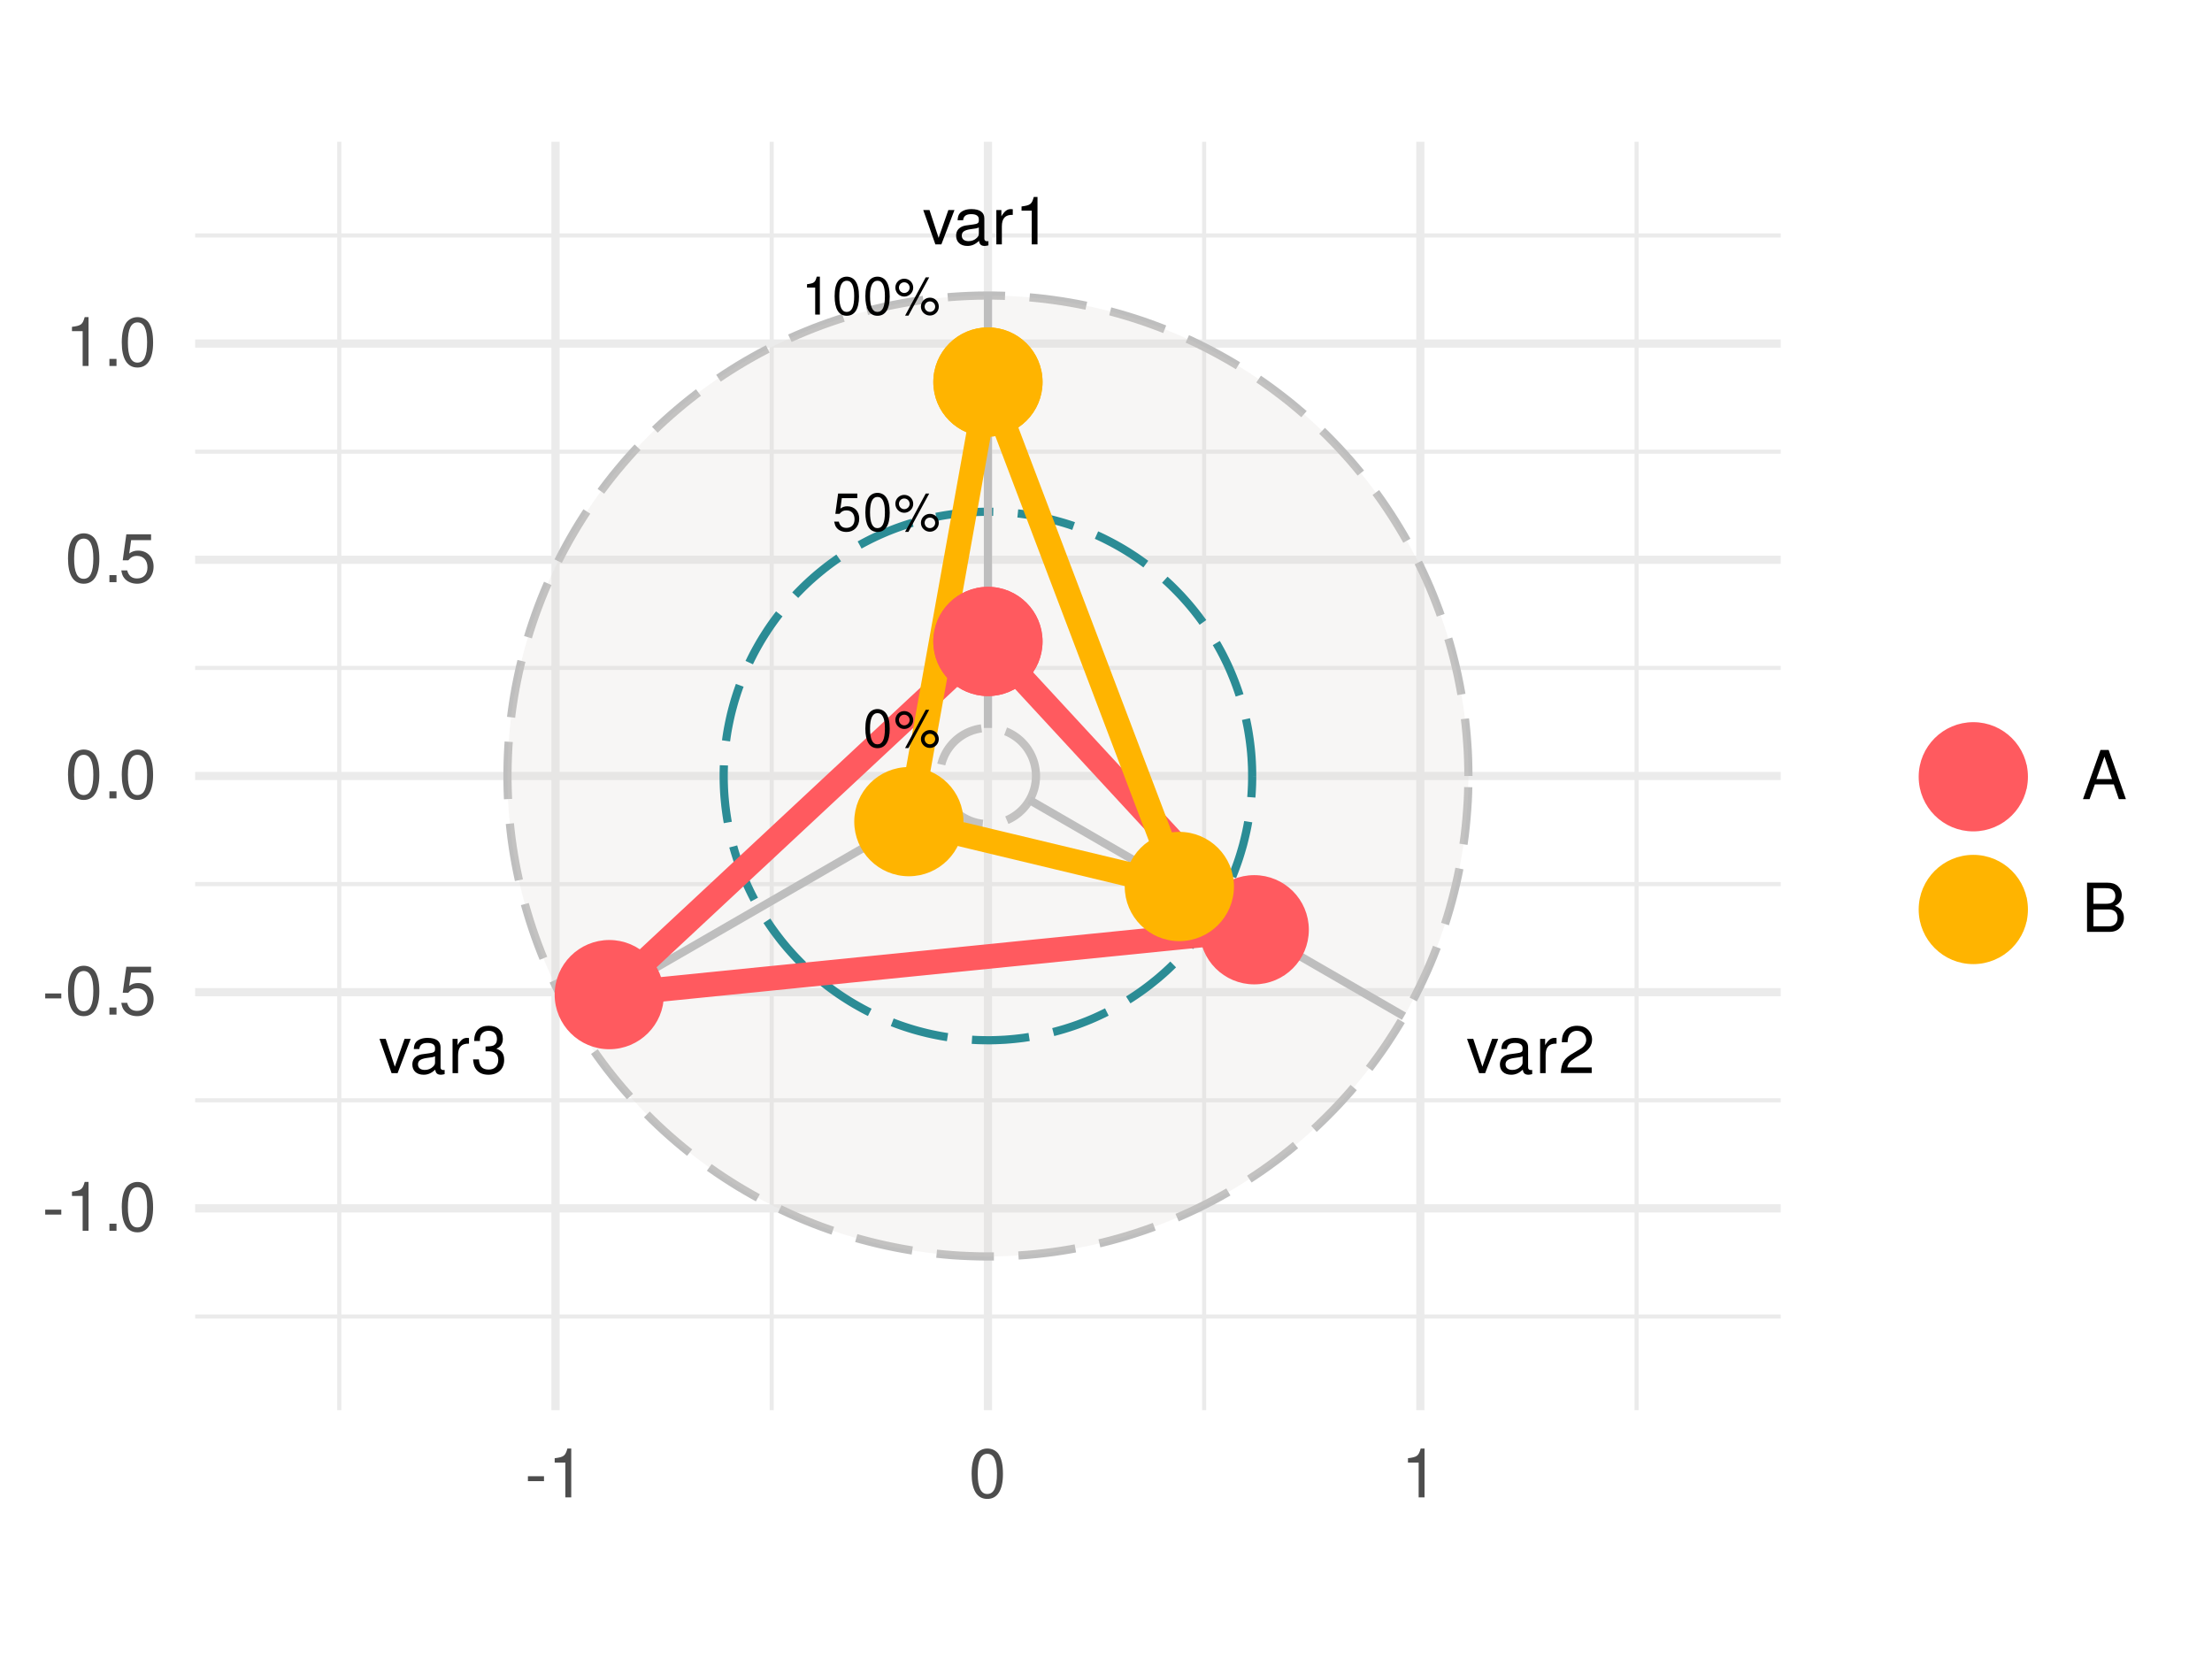 <?xml version="1.0" encoding="UTF-8"?>
<svg xmlns="http://www.w3.org/2000/svg" xmlns:xlink="http://www.w3.org/1999/xlink" width="288pt" height="216pt" viewBox="0 0 288 216" version="1.1">
<defs>
<g>
<symbol overflow="visible" id="glyph0-0">
<path style="stroke:none;" d=""/>
</symbol>
<symbol overflow="visible" id="glyph0-1">
<path style="stroke:none;" d="M 2.438 0 L 4.141 -4.469 L 3.344 -4.469 L 2.078 -0.844 L 0.891 -4.469 L 0.078 -4.469 L 1.656 0 Z M 2.438 0 "/>
</symbol>
<symbol overflow="visible" id="glyph0-2">
<path style="stroke:none;" d="M 4.562 -0.422 C 4.484 -0.406 4.453 -0.406 4.406 -0.406 C 4.156 -0.406 4.031 -0.531 4.031 -0.75 L 4.031 -3.375 C 4.031 -4.172 3.453 -4.594 2.344 -4.594 C 1.688 -4.594 1.172 -4.406 0.859 -4.078 C 0.656 -3.844 0.578 -3.594 0.547 -3.141 L 1.266 -3.141 C 1.328 -3.688 1.656 -3.938 2.328 -3.938 C 2.969 -3.938 3.312 -3.703 3.312 -3.281 L 3.312 -3.094 C 3.312 -2.781 3.156 -2.672 2.578 -2.594 C 1.562 -2.469 1.422 -2.438 1.141 -2.328 C 0.625 -2.094 0.359 -1.703 0.359 -1.125 C 0.359 -0.312 0.922 0.203 1.828 0.203 C 2.391 0.203 2.844 0 3.344 -0.453 C 3.391 0 3.625 0.203 4.078 0.203 C 4.234 0.203 4.328 0.172 4.562 0.125 Z M 3.312 -1.406 C 3.312 -1.172 3.25 -1.031 3.031 -0.828 C 2.75 -0.562 2.391 -0.422 1.984 -0.422 C 1.422 -0.422 1.094 -0.688 1.094 -1.141 C 1.094 -1.609 1.406 -1.844 2.172 -1.969 C 2.938 -2.062 3.078 -2.094 3.312 -2.203 Z M 3.312 -1.406 "/>
</symbol>
<symbol overflow="visible" id="glyph0-3">
<path style="stroke:none;" d="M 0.594 -4.469 L 0.594 0 L 1.312 0 L 1.312 -2.328 C 1.312 -3.391 1.75 -3.875 2.734 -3.844 L 2.734 -4.578 C 2.625 -4.594 2.547 -4.594 2.469 -4.594 C 2 -4.594 1.656 -4.328 1.25 -3.656 L 1.25 -4.469 Z M 0.594 -4.469 "/>
</symbol>
<symbol overflow="visible" id="glyph0-4">
<path style="stroke:none;" d="M 1.891 -2.844 L 2.297 -2.844 C 3.109 -2.844 3.547 -2.453 3.547 -1.719 C 3.547 -0.938 3.078 -0.469 2.297 -0.469 C 1.469 -0.469 1.078 -0.891 1.031 -1.797 L 0.266 -1.797 C 0.312 -1.297 0.391 -0.969 0.531 -0.703 C 0.859 -0.109 1.438 0.203 2.266 0.203 C 3.516 0.203 4.312 -0.547 4.312 -1.719 C 4.312 -2.516 4.016 -2.938 3.297 -3.188 C 3.859 -3.422 4.141 -3.844 4.141 -4.469 C 4.141 -5.531 3.453 -6.172 2.297 -6.172 C 1.078 -6.172 0.422 -5.484 0.406 -4.188 L 1.156 -4.188 C 1.156 -4.562 1.188 -4.766 1.281 -4.953 C 1.453 -5.312 1.828 -5.516 2.297 -5.516 C 2.969 -5.516 3.375 -5.109 3.375 -4.438 C 3.375 -4.016 3.219 -3.75 2.891 -3.594 C 2.672 -3.516 2.406 -3.484 1.891 -3.469 Z M 1.891 -2.844 "/>
</symbol>
<symbol overflow="visible" id="glyph0-5">
<path style="stroke:none;" d="M 2.203 -4.391 L 2.203 0 L 2.953 0 L 2.953 -6.172 L 2.469 -6.172 C 2.203 -5.219 2.031 -5.094 0.875 -4.938 L 0.875 -4.391 Z M 2.203 -4.391 "/>
</symbol>
<symbol overflow="visible" id="glyph0-6">
<path style="stroke:none;" d="M 4.312 -0.75 L 1.141 -0.75 C 1.219 -1.25 1.484 -1.578 2.234 -2.031 L 3.078 -2.516 C 3.922 -2.984 4.359 -3.609 4.359 -4.375 C 4.359 -4.875 4.156 -5.359 3.797 -5.688 C 3.438 -6.016 3 -6.172 2.422 -6.172 C 1.656 -6.172 1.078 -5.891 0.75 -5.359 C 0.531 -5.047 0.438 -4.656 0.422 -4.031 L 1.172 -4.031 C 1.203 -4.453 1.25 -4.703 1.359 -4.906 C 1.547 -5.281 1.938 -5.516 2.391 -5.516 C 3.078 -5.516 3.594 -5.016 3.594 -4.344 C 3.594 -3.859 3.312 -3.422 2.766 -3.125 L 1.984 -2.656 C 0.719 -1.938 0.359 -1.359 0.297 -0.016 L 4.312 -0.016 Z M 4.312 -0.75 "/>
</symbol>
<symbol overflow="visible" id="glyph1-0">
<path style="stroke:none;" d=""/>
</symbol>
<symbol overflow="visible" id="glyph1-1">
<path style="stroke:none;" d="M 1.875 -4.938 C 1.422 -4.938 1.016 -4.734 0.766 -4.391 C 0.453 -3.953 0.297 -3.312 0.297 -2.391 C 0.297 -0.719 0.844 0.156 1.875 0.156 C 2.906 0.156 3.469 -0.719 3.469 -2.344 C 3.469 -3.312 3.312 -3.953 2.984 -4.391 C 2.734 -4.734 2.328 -4.938 1.875 -4.938 Z M 1.875 -4.406 C 2.531 -4.406 2.844 -3.734 2.844 -2.406 C 2.844 -1 2.531 -0.344 1.859 -0.344 C 1.234 -0.344 0.906 -1.031 0.906 -2.391 C 0.906 -3.734 1.234 -4.406 1.875 -4.406 Z M 1.875 -4.406 "/>
</symbol>
<symbol overflow="visible" id="glyph1-2">
<path style="stroke:none;" d="M 1.359 -4.672 C 0.719 -4.672 0.203 -4.156 0.203 -3.516 C 0.203 -2.875 0.719 -2.344 1.359 -2.344 C 2 -2.344 2.531 -2.875 2.531 -3.5 C 2.531 -4.156 2.016 -4.672 1.359 -4.672 Z M 1.359 -4.203 C 1.75 -4.203 2.062 -3.891 2.062 -3.5 C 2.062 -3.125 1.734 -2.812 1.359 -2.812 C 0.984 -2.812 0.672 -3.125 0.672 -3.516 C 0.672 -3.891 0.969 -4.203 1.359 -4.203 Z M 4.156 -4.844 L 1.469 0.141 L 1.906 0.141 L 4.609 -4.844 Z M 4.703 -2.203 C 4.062 -2.203 3.531 -1.688 3.531 -1.031 C 3.531 -0.391 4.062 0.125 4.703 0.125 C 5.344 0.125 5.859 -0.391 5.859 -1.031 C 5.859 -1.688 5.359 -2.203 4.703 -2.203 Z M 4.703 -1.719 C 5.094 -1.719 5.391 -1.406 5.391 -1.031 C 5.391 -0.656 5.078 -0.344 4.703 -0.344 C 4.312 -0.344 4.016 -0.656 4.016 -1.031 C 4.016 -1.406 4.312 -1.719 4.703 -1.719 Z M 4.703 -1.719 "/>
</symbol>
<symbol overflow="visible" id="glyph1-3">
<path style="stroke:none;" d="M 3.25 -4.844 L 0.75 -4.844 L 0.391 -2.203 L 0.938 -2.203 C 1.219 -2.547 1.453 -2.656 1.844 -2.656 C 2.484 -2.656 2.891 -2.219 2.891 -1.5 C 2.891 -0.797 2.484 -0.375 1.828 -0.375 C 1.297 -0.375 0.984 -0.641 0.844 -1.188 L 0.234 -1.188 C 0.328 -0.797 0.391 -0.594 0.531 -0.422 C 0.812 -0.047 1.297 0.156 1.844 0.156 C 2.812 0.156 3.5 -0.547 3.5 -1.578 C 3.5 -2.531 2.875 -3.188 1.938 -3.188 C 1.594 -3.188 1.328 -3.094 1.047 -2.891 L 1.234 -4.25 L 3.25 -4.25 Z M 3.25 -4.844 "/>
</symbol>
<symbol overflow="visible" id="glyph1-4">
<path style="stroke:none;" d="M 1.766 -3.516 L 1.766 0 L 2.375 0 L 2.375 -4.938 L 1.969 -4.938 C 1.766 -4.172 1.625 -4.078 0.703 -3.953 L 0.703 -3.516 Z M 1.766 -3.516 "/>
</symbol>
<symbol overflow="visible" id="glyph2-0">
<path style="stroke:none;" d=""/>
</symbol>
<symbol overflow="visible" id="glyph2-1">
<path style="stroke:none;" d="M 2.5 -2.75 L 0.406 -2.75 L 0.406 -2.109 L 2.5 -2.109 Z M 2.5 -2.75 "/>
</symbol>
<symbol overflow="visible" id="glyph2-2">
<path style="stroke:none;" d="M 2.281 -4.531 L 2.281 0 L 3.047 0 L 3.047 -6.359 L 2.547 -6.359 C 2.266 -5.391 2.094 -5.25 0.891 -5.094 L 0.891 -4.531 Z M 2.281 -4.531 "/>
</symbol>
<symbol overflow="visible" id="glyph2-3">
<path style="stroke:none;" d="M 1.688 -0.922 L 0.766 -0.922 L 0.766 0 L 1.688 0 Z M 1.688 -0.922 "/>
</symbol>
<symbol overflow="visible" id="glyph2-4">
<path style="stroke:none;" d="M 2.422 -6.359 C 1.844 -6.359 1.312 -6.094 0.984 -5.672 C 0.578 -5.109 0.375 -4.25 0.375 -3.078 C 0.375 -0.938 1.078 0.203 2.422 0.203 C 3.734 0.203 4.453 -0.938 4.453 -3.031 C 4.453 -4.25 4.266 -5.078 3.859 -5.672 C 3.531 -6.109 3.016 -6.359 2.422 -6.359 Z M 2.422 -5.672 C 3.25 -5.672 3.672 -4.828 3.672 -3.094 C 3.672 -1.281 3.266 -0.438 2.406 -0.438 C 1.578 -0.438 1.172 -1.312 1.172 -3.062 C 1.172 -4.828 1.578 -5.672 2.422 -5.672 Z M 2.422 -5.672 "/>
</symbol>
<symbol overflow="visible" id="glyph2-5">
<path style="stroke:none;" d="M 4.188 -6.234 L 0.969 -6.234 L 0.5 -2.844 L 1.219 -2.844 C 1.578 -3.266 1.875 -3.422 2.359 -3.422 C 3.203 -3.422 3.719 -2.844 3.719 -1.922 C 3.719 -1.031 3.203 -0.484 2.359 -0.484 C 1.688 -0.484 1.266 -0.828 1.078 -1.531 L 0.312 -1.531 C 0.406 -1.016 0.5 -0.781 0.688 -0.547 C 1.031 -0.078 1.672 0.203 2.375 0.203 C 3.641 0.203 4.516 -0.719 4.516 -2.031 C 4.516 -3.266 3.688 -4.109 2.5 -4.109 C 2.062 -4.109 1.703 -4 1.344 -3.734 L 1.594 -5.469 L 4.188 -5.469 Z M 4.188 -6.234 "/>
</symbol>
<symbol overflow="visible" id="glyph2-6">
<path style="stroke:none;" d="M 4.172 -1.922 L 4.828 0 L 5.75 0 L 3.5 -6.406 L 2.438 -6.406 L 0.156 0 L 1.016 0 L 1.703 -1.922 Z M 3.938 -2.609 L 1.906 -2.609 L 2.953 -5.531 Z M 3.938 -2.609 "/>
</symbol>
<symbol overflow="visible" id="glyph2-7">
<path style="stroke:none;" d="M 0.688 0 L 3.594 0 C 4.203 0 4.641 -0.172 4.984 -0.531 C 5.297 -0.875 5.484 -1.328 5.484 -1.828 C 5.484 -2.609 5.125 -3.062 4.312 -3.391 C 4.906 -3.656 5.203 -4.125 5.203 -4.781 C 5.203 -5.266 5.016 -5.672 4.688 -5.969 C 4.344 -6.266 3.922 -6.406 3.297 -6.406 L 0.688 -6.406 Z M 1.516 -3.656 L 1.516 -5.688 L 3.094 -5.688 C 3.547 -5.688 3.812 -5.625 4.031 -5.469 C 4.25 -5.281 4.375 -5.016 4.375 -4.672 C 4.375 -4.312 4.25 -4.062 4.031 -3.875 C 3.812 -3.719 3.547 -3.656 3.094 -3.656 Z M 1.516 -0.719 L 1.516 -2.922 L 3.516 -2.922 C 4.234 -2.922 4.656 -2.516 4.656 -1.828 C 4.656 -1.141 4.234 -0.719 3.516 -0.719 Z M 1.516 -0.719 "/>
</symbol>
</g>
<clipPath id="clip1">
  <path d="M 25.41 171 L 231.844 171 L 231.844 172 L 25.41 172 Z M 25.41 171 "/>
</clipPath>
<clipPath id="clip2">
  <path d="M 25.41 142 L 231.844 142 L 231.844 144 L 25.41 144 Z M 25.41 142 "/>
</clipPath>
<clipPath id="clip3">
  <path d="M 25.41 114 L 231.844 114 L 231.844 116 L 25.41 116 Z M 25.41 114 "/>
</clipPath>
<clipPath id="clip4">
  <path d="M 25.41 86 L 231.844 86 L 231.844 88 L 25.41 88 Z M 25.41 86 "/>
</clipPath>
<clipPath id="clip5">
  <path d="M 25.41 58 L 231.844 58 L 231.844 60 L 25.41 60 Z M 25.41 58 "/>
</clipPath>
<clipPath id="clip6">
  <path d="M 25.41 30 L 231.844 30 L 231.844 31 L 25.41 31 Z M 25.41 30 "/>
</clipPath>
<clipPath id="clip7">
  <path d="M 43 18.461 L 45 18.461 L 45 183.605 L 43 183.605 Z M 43 18.461 "/>
</clipPath>
<clipPath id="clip8">
  <path d="M 100 18.461 L 101 18.461 L 101 183.605 L 100 183.605 Z M 100 18.461 "/>
</clipPath>
<clipPath id="clip9">
  <path d="M 156 18.461 L 158 18.461 L 158 183.605 L 156 183.605 Z M 156 18.461 "/>
</clipPath>
<clipPath id="clip10">
  <path d="M 212 18.461 L 214 18.461 L 214 183.605 L 212 183.605 Z M 212 18.461 "/>
</clipPath>
<clipPath id="clip11">
  <path d="M 25.41 156 L 231.844 156 L 231.844 158 L 25.41 158 Z M 25.41 156 "/>
</clipPath>
<clipPath id="clip12">
  <path d="M 25.41 128 L 231.844 128 L 231.844 130 L 25.41 130 Z M 25.41 128 "/>
</clipPath>
<clipPath id="clip13">
  <path d="M 25.41 100 L 231.844 100 L 231.844 102 L 25.41 102 Z M 25.41 100 "/>
</clipPath>
<clipPath id="clip14">
  <path d="M 25.41 72 L 231.844 72 L 231.844 74 L 25.41 74 Z M 25.41 72 "/>
</clipPath>
<clipPath id="clip15">
  <path d="M 25.41 44 L 231.844 44 L 231.844 46 L 25.41 46 Z M 25.41 44 "/>
</clipPath>
<clipPath id="clip16">
  <path d="M 71 18.461 L 73 18.461 L 73 183.605 L 71 183.605 Z M 71 18.461 "/>
</clipPath>
<clipPath id="clip17">
  <path d="M 128 18.461 L 130 18.461 L 130 183.605 L 128 183.605 Z M 128 18.461 "/>
</clipPath>
<clipPath id="clip18">
  <path d="M 184 18.461 L 186 18.461 L 186 183.605 L 184 183.605 Z M 184 18.461 "/>
</clipPath>
</defs>
<g id="surface1132">
<rect x="0" y="0" width="288" height="216" style="fill:rgb(100%,100%,100%);fill-opacity:1;stroke:none;"/>
<g clip-path="url(#clip1)" clip-rule="nonzero">
<path style="fill:none;stroke-width:0.533;stroke-linecap:butt;stroke-linejoin:round;stroke:rgb(92.157%,92.157%,92.157%);stroke-opacity:1;stroke-miterlimit:10;" d="M 25.41 171.41 L 231.844 171.41 "/>
</g>
<g clip-path="url(#clip2)" clip-rule="nonzero">
<path style="fill:none;stroke-width:0.533;stroke-linecap:butt;stroke-linejoin:round;stroke:rgb(92.157%,92.157%,92.157%);stroke-opacity:1;stroke-miterlimit:10;" d="M 25.41 143.258 L 231.844 143.258 "/>
</g>
<g clip-path="url(#clip3)" clip-rule="nonzero">
<path style="fill:none;stroke-width:0.533;stroke-linecap:butt;stroke-linejoin:round;stroke:rgb(92.157%,92.157%,92.157%);stroke-opacity:1;stroke-miterlimit:10;" d="M 25.41 115.109 L 231.844 115.109 "/>
</g>
<g clip-path="url(#clip4)" clip-rule="nonzero">
<path style="fill:none;stroke-width:0.533;stroke-linecap:butt;stroke-linejoin:round;stroke:rgb(92.157%,92.157%,92.157%);stroke-opacity:1;stroke-miterlimit:10;" d="M 25.41 86.961 L 231.844 86.961 "/>
</g>
<g clip-path="url(#clip5)" clip-rule="nonzero">
<path style="fill:none;stroke-width:0.533;stroke-linecap:butt;stroke-linejoin:round;stroke:rgb(92.157%,92.157%,92.157%);stroke-opacity:1;stroke-miterlimit:10;" d="M 25.41 58.809 L 231.844 58.809 "/>
</g>
<g clip-path="url(#clip6)" clip-rule="nonzero">
<path style="fill:none;stroke-width:0.533;stroke-linecap:butt;stroke-linejoin:round;stroke:rgb(92.157%,92.157%,92.157%);stroke-opacity:1;stroke-miterlimit:10;" d="M 25.41 30.66 L 231.844 30.66 "/>
</g>
<g clip-path="url(#clip7)" clip-rule="nonzero">
<path style="fill:none;stroke-width:0.533;stroke-linecap:butt;stroke-linejoin:round;stroke:rgb(92.157%,92.157%,92.157%);stroke-opacity:1;stroke-miterlimit:10;" d="M 44.176 183.605 L 44.176 18.461 "/>
</g>
<g clip-path="url(#clip8)" clip-rule="nonzero">
<path style="fill:none;stroke-width:0.533;stroke-linecap:butt;stroke-linejoin:round;stroke:rgb(92.157%,92.157%,92.157%);stroke-opacity:1;stroke-miterlimit:10;" d="M 100.477 183.605 L 100.477 18.461 "/>
</g>
<g clip-path="url(#clip9)" clip-rule="nonzero">
<path style="fill:none;stroke-width:0.533;stroke-linecap:butt;stroke-linejoin:round;stroke:rgb(92.157%,92.157%,92.157%);stroke-opacity:1;stroke-miterlimit:10;" d="M 156.777 183.605 L 156.777 18.461 "/>
</g>
<g clip-path="url(#clip10)" clip-rule="nonzero">
<path style="fill:none;stroke-width:0.533;stroke-linecap:butt;stroke-linejoin:round;stroke:rgb(92.157%,92.157%,92.157%);stroke-opacity:1;stroke-miterlimit:10;" d="M 213.078 183.605 L 213.078 18.461 "/>
</g>
<g clip-path="url(#clip11)" clip-rule="nonzero">
<path style="fill:none;stroke-width:1.067;stroke-linecap:butt;stroke-linejoin:round;stroke:rgb(92.157%,92.157%,92.157%);stroke-opacity:1;stroke-miterlimit:10;" d="M 25.41 157.332 L 231.844 157.332 "/>
</g>
<g clip-path="url(#clip12)" clip-rule="nonzero">
<path style="fill:none;stroke-width:1.067;stroke-linecap:butt;stroke-linejoin:round;stroke:rgb(92.157%,92.157%,92.157%);stroke-opacity:1;stroke-miterlimit:10;" d="M 25.41 129.184 L 231.844 129.184 "/>
</g>
<g clip-path="url(#clip13)" clip-rule="nonzero">
<path style="fill:none;stroke-width:1.067;stroke-linecap:butt;stroke-linejoin:round;stroke:rgb(92.157%,92.157%,92.157%);stroke-opacity:1;stroke-miterlimit:10;" d="M 25.41 101.035 L 231.844 101.035 "/>
</g>
<g clip-path="url(#clip14)" clip-rule="nonzero">
<path style="fill:none;stroke-width:1.067;stroke-linecap:butt;stroke-linejoin:round;stroke:rgb(92.157%,92.157%,92.157%);stroke-opacity:1;stroke-miterlimit:10;" d="M 25.41 72.883 L 231.844 72.883 "/>
</g>
<g clip-path="url(#clip15)" clip-rule="nonzero">
<path style="fill:none;stroke-width:1.067;stroke-linecap:butt;stroke-linejoin:round;stroke:rgb(92.157%,92.157%,92.157%);stroke-opacity:1;stroke-miterlimit:10;" d="M 25.41 44.734 L 231.844 44.734 "/>
</g>
<g clip-path="url(#clip16)" clip-rule="nonzero">
<path style="fill:none;stroke-width:1.067;stroke-linecap:butt;stroke-linejoin:round;stroke:rgb(92.157%,92.157%,92.157%);stroke-opacity:1;stroke-miterlimit:10;" d="M 72.328 183.605 L 72.328 18.461 "/>
</g>
<g clip-path="url(#clip17)" clip-rule="nonzero">
<path style="fill:none;stroke-width:1.067;stroke-linecap:butt;stroke-linejoin:round;stroke:rgb(92.157%,92.157%,92.157%);stroke-opacity:1;stroke-miterlimit:10;" d="M 128.629 183.605 L 128.629 18.461 "/>
</g>
<g clip-path="url(#clip18)" clip-rule="nonzero">
<path style="fill:none;stroke-width:1.067;stroke-linecap:butt;stroke-linejoin:round;stroke:rgb(92.157%,92.157%,92.157%);stroke-opacity:1;stroke-miterlimit:10;" d="M 184.926 183.605 L 184.926 18.461 "/>
</g>
<g style="fill:rgb(0%,0%,0%);fill-opacity:1;">
  <use xlink:href="#glyph0-1" x="49.328" y="139.726"/>
  <use xlink:href="#glyph0-2" x="53.328" y="139.726"/>
  <use xlink:href="#glyph0-3" x="58.328" y="139.726"/>
  <use xlink:href="#glyph0-4" x="61.328" y="139.726"/>
</g>
<path style="fill:none;stroke-width:1.067;stroke-linecap:butt;stroke-linejoin:round;stroke:rgb(74.51%,74.51%,74.51%);stroke-opacity:1;stroke-dasharray:7.469,3.201;stroke-miterlimit:10;" d="M 134.883 101.035 L 134.883 100.926 L 134.875 100.707 L 134.859 100.488 L 134.836 100.27 L 134.82 100.16 L 134.805 100.055 L 134.766 99.836 L 134.746 99.73 L 134.723 99.625 L 134.695 99.516 L 134.641 99.305 L 134.609 99.199 L 134.574 99.098 L 134.539 98.992 L 134.504 98.891 L 134.465 98.785 L 134.426 98.684 L 134.383 98.582 L 134.34 98.484 L 134.293 98.383 L 134.246 98.285 L 134.094 97.992 L 133.984 97.805 L 133.867 97.617 L 133.809 97.527 L 133.746 97.438 L 133.68 97.348 L 133.617 97.262 L 133.551 97.176 L 133.41 97.004 L 133.34 96.922 L 133.191 96.758 L 133.117 96.68 L 132.961 96.523 L 132.883 96.449 L 132.801 96.375 L 132.637 96.234 L 132.465 96.094 L 132.379 96.027 L 132.289 95.965 L 132.203 95.902 L 132.109 95.84 L 132.02 95.777 L 131.926 95.719 L 131.645 95.555 L 131.352 95.402 L 131.254 95.355 L 131.051 95.27 L 130.953 95.227 L 130.848 95.188 L 130.746 95.148 L 130.645 95.113 L 130.539 95.078 L 130.223 94.984 L 130.117 94.961 L 130.012 94.934 L 129.906 94.91 L 129.688 94.871 L 129.582 94.852 L 129.473 94.836 L 129.363 94.824 L 129.254 94.809 L 129.148 94.801 L 128.93 94.785 L 128.711 94.777 L 128.602 94.777 L 128.492 94.781 L 128.379 94.785 L 128.273 94.789 L 128.055 94.805 L 127.836 94.828 L 127.617 94.859 L 127.512 94.879 L 127.402 94.898 L 127.297 94.922 L 127.188 94.945 L 126.977 95 L 126.766 95.062 L 126.664 95.094 L 126.559 95.129 L 126.254 95.246 L 126.051 95.332 L 125.953 95.379 L 125.852 95.426 L 125.754 95.477 L 125.66 95.527 L 125.562 95.582 L 125.375 95.691 L 125.188 95.809 L 124.918 95.996 L 124.746 96.129 L 124.574 96.27 L 124.492 96.34 L 124.41 96.414 L 124.254 96.562 L 124.098 96.719 L 124.023 96.797 L 123.949 96.879 L 123.879 96.961 L 123.738 97.133 L 123.605 97.305 L 123.539 97.395 L 123.477 97.484 L 123.418 97.574 L 123.355 97.664 L 123.297 97.758 L 123.188 97.945 L 123.133 98.043 L 123.082 98.137 L 123.031 98.234 L 122.984 98.336 L 122.938 98.434 L 122.895 98.535 L 122.852 98.633 L 122.809 98.734 L 122.77 98.836 L 122.73 98.941 L 122.695 99.043 L 122.664 99.148 L 122.629 99.254 L 122.602 99.359 L 122.57 99.465 L 122.547 99.57 L 122.52 99.676 L 122.496 99.785 L 122.477 99.891 L 122.457 100 L 122.441 100.105 L 122.41 100.324 L 122.402 100.434 L 122.391 100.543 L 122.383 100.652 L 122.371 100.98 L 122.371 101.09 L 122.383 101.418 L 122.391 101.527 L 122.402 101.637 L 122.41 101.746 L 122.426 101.852 L 122.457 102.07 L 122.477 102.176 L 122.496 102.285 L 122.52 102.391 L 122.547 102.5 L 122.57 102.605 L 122.602 102.711 L 122.629 102.816 L 122.664 102.922 L 122.695 103.023 L 122.73 103.129 L 122.809 103.332 L 122.938 103.637 L 123.031 103.832 L 123.133 104.027 L 123.188 104.121 L 123.242 104.219 L 123.297 104.312 L 123.355 104.402 L 123.418 104.496 L 123.477 104.586 L 123.539 104.676 L 123.605 104.766 L 123.738 104.938 L 123.809 105.023 L 123.949 105.188 L 124.098 105.352 L 124.176 105.43 L 124.254 105.504 L 124.332 105.582 L 124.41 105.656 L 124.492 105.73 L 124.574 105.801 L 124.746 105.941 L 124.918 106.074 L 125.188 106.262 L 125.375 106.379 L 125.562 106.488 L 125.66 106.539 L 125.754 106.59 L 125.852 106.641 L 125.953 106.688 L 126.051 106.734 L 126.355 106.863 L 126.457 106.902 L 126.559 106.938 L 126.664 106.973 L 126.766 107.008 L 126.871 107.039 L 126.977 107.066 L 127.082 107.098 L 127.188 107.121 L 127.297 107.148 L 127.402 107.168 L 127.512 107.188 L 127.617 107.207 L 127.727 107.227 L 127.836 107.238 L 127.945 107.254 L 128.055 107.262 L 128.164 107.273 L 128.273 107.281 L 128.379 107.285 L 128.492 107.289 L 128.711 107.289 L 129.039 107.277 L 129.148 107.27 L 129.254 107.258 L 129.363 107.246 L 129.582 107.215 L 129.688 107.199 L 129.797 107.18 L 129.906 107.156 L 130.117 107.109 L 130.328 107.055 L 130.539 106.992 L 130.645 106.957 L 130.746 106.918 L 130.848 106.883 L 130.953 106.844 L 131.051 106.801 L 131.152 106.758 L 131.254 106.711 L 131.449 106.617 L 131.645 106.516 L 131.832 106.406 L 132.02 106.289 L 132.109 106.23 L 132.203 106.168 L 132.289 106.105 L 132.379 106.039 L 132.551 105.906 L 132.637 105.836 L 132.719 105.766 L 132.883 105.617 L 133.039 105.469 L 133.117 105.391 L 133.191 105.309 L 133.266 105.23 L 133.34 105.148 L 133.41 105.066 L 133.551 104.895 L 133.617 104.809 L 133.68 104.719 L 133.746 104.633 L 133.809 104.539 L 133.867 104.449 L 133.926 104.355 L 133.984 104.266 L 134.039 104.168 L 134.094 104.074 L 134.145 103.98 L 134.246 103.785 L 134.293 103.684 L 134.34 103.586 L 134.426 103.383 L 134.504 103.18 L 134.539 103.078 L 134.609 102.867 L 134.641 102.762 L 134.723 102.445 L 134.746 102.34 L 134.766 102.23 L 134.785 102.125 L 134.805 102.016 L 134.836 101.797 L 134.848 101.691 L 134.859 101.582 L 134.875 101.363 L 134.883 101.145 L 134.883 101.035 "/>
<path style="fill:none;stroke-width:1.067;stroke-linecap:butt;stroke-linejoin:round;stroke:rgb(0%,47.843%,52.941%);stroke-opacity:1;stroke-dasharray:7.469,3.201;stroke-miterlimit:10;" d="M 163.031 101.035 L 163.027 100.434 L 163.012 99.832 L 162.984 99.23 L 162.949 98.629 L 162.902 98.027 L 162.844 97.43 L 162.773 96.828 L 162.695 96.234 L 162.605 95.637 L 162.508 95.043 L 162.398 94.453 L 162.277 93.863 L 162.145 93.273 L 162.004 92.688 L 161.855 92.105 L 161.691 91.523 L 161.52 90.949 L 161.34 90.375 L 161.148 89.805 L 160.945 89.234 L 160.734 88.672 L 160.512 88.113 L 160.281 87.555 L 160.043 87.004 L 159.793 86.457 L 159.531 85.914 L 159.262 85.375 L 158.984 84.84 L 158.695 84.312 L 158.398 83.789 L 158.09 83.27 L 157.777 82.758 L 157.453 82.25 L 157.117 81.746 L 156.777 81.254 L 156.426 80.762 L 156.066 80.277 L 155.699 79.801 L 155.324 79.332 L 154.941 78.867 L 154.547 78.41 L 154.148 77.961 L 153.742 77.516 L 153.324 77.082 L 152.902 76.652 L 152.473 76.23 L 152.035 75.816 L 151.59 75.414 L 151.137 75.016 L 150.68 74.625 L 150.211 74.242 L 149.742 73.867 L 149.262 73.504 L 148.777 73.148 L 148.285 72.797 L 147.789 72.457 L 147.285 72.129 L 146.777 71.805 L 146.262 71.492 L 145.742 71.188 L 145.219 70.895 L 144.688 70.609 L 144.152 70.332 L 143.613 70.062 L 143.07 69.805 L 142.52 69.559 L 141.969 69.32 L 141.41 69.09 L 140.848 68.871 L 140.285 68.664 L 139.715 68.465 L 139.145 68.277 L 138.57 68.098 L 137.992 67.93 L 137.41 67.77 L 136.828 67.621 L 136.242 67.48 L 135.652 67.355 L 135.062 67.234 L 134.469 67.129 L 133.875 67.031 L 133.281 66.945 L 132.684 66.867 L 132.082 66.805 L 131.484 66.746 L 130.883 66.703 L 130.281 66.668 L 129.68 66.645 L 129.078 66.633 L 128.477 66.629 L 127.875 66.637 L 127.273 66.656 L 126.672 66.684 L 126.07 66.723 L 125.469 66.773 L 124.871 66.836 L 124.273 66.906 L 123.676 66.988 L 123.082 67.078 L 122.488 67.18 L 121.898 67.293 L 121.309 67.418 L 120.719 67.551 L 120.137 67.691 L 119.555 67.848 L 118.973 68.012 L 118.398 68.184 L 117.824 68.367 L 117.254 68.562 L 116.688 68.766 L 116.125 68.98 L 115.566 69.203 L 115.012 69.438 L 114.461 69.68 L 113.914 69.934 L 113.371 70.195 L 112.832 70.469 L 112.301 70.75 L 111.773 71.039 L 111.25 71.34 L 110.734 71.648 L 110.223 71.965 L 109.715 72.293 L 109.215 72.629 L 108.723 72.973 L 108.234 73.324 L 107.754 73.684 L 107.277 74.055 L 106.809 74.434 L 106.344 74.82 L 105.891 75.211 L 105.441 75.613 L 105 76.023 L 104.566 76.441 L 104.141 76.867 L 103.719 77.297 L 103.309 77.738 L 102.906 78.184 L 102.508 78.637 L 102.121 79.098 L 101.742 79.566 L 101.371 80.039 L 101.008 80.52 L 100.652 81.008 L 100.305 81.5 L 99.969 81.996 L 99.641 82.504 L 99.32 83.012 L 99.008 83.527 L 98.707 84.051 L 98.414 84.574 L 98.129 85.105 L 97.855 85.645 L 97.59 86.184 L 97.336 86.73 L 97.09 87.277 L 96.855 87.832 L 96.629 88.391 L 96.414 88.953 L 96.207 89.52 L 96.008 90.09 L 95.824 90.66 L 95.645 91.234 L 95.48 91.816 L 95.324 92.395 L 95.176 92.98 L 95.043 93.566 L 94.918 94.156 L 94.801 94.746 L 94.695 95.34 L 94.602 95.934 L 94.52 96.531 L 94.445 97.129 L 94.383 97.727 L 94.328 98.328 L 94.285 98.93 L 94.254 99.531 L 94.234 100.133 L 94.223 100.734 L 94.223 101.336 L 94.234 101.938 L 94.254 102.539 L 94.285 103.141 L 94.328 103.742 L 94.383 104.34 L 94.445 104.941 L 94.52 105.539 L 94.602 106.133 L 94.695 106.727 L 94.801 107.32 L 94.918 107.914 L 95.043 108.5 L 95.176 109.09 L 95.324 109.672 L 95.48 110.254 L 95.645 110.832 L 95.824 111.406 L 96.008 111.98 L 96.207 112.551 L 96.414 113.117 L 96.629 113.676 L 96.855 114.234 L 97.09 114.789 L 97.336 115.34 L 97.59 115.883 L 97.855 116.426 L 98.129 116.961 L 98.414 117.492 L 98.707 118.02 L 99.008 118.539 L 99.32 119.055 L 99.641 119.566 L 99.969 120.07 L 100.305 120.57 L 100.652 121.062 L 101.008 121.547 L 101.371 122.027 L 101.742 122.504 L 102.121 122.969 L 102.508 123.43 L 102.906 123.883 L 103.309 124.332 L 103.719 124.77 L 104.141 125.203 L 104.566 125.629 L 105 126.043 L 105.441 126.453 L 105.891 126.855 L 106.344 127.25 L 106.809 127.637 L 107.277 128.016 L 107.754 128.383 L 108.234 128.746 L 108.723 129.098 L 109.215 129.441 L 109.715 129.777 L 110.223 130.102 L 110.734 130.422 L 111.25 130.73 L 111.773 131.027 L 112.301 131.32 L 112.832 131.602 L 113.371 131.871 L 113.914 132.133 L 114.461 132.387 L 115.012 132.629 L 115.566 132.863 L 116.125 133.086 L 116.688 133.301 L 117.254 133.504 L 117.824 133.699 L 118.398 133.883 L 118.973 134.059 L 119.555 134.223 L 120.137 134.375 L 120.719 134.52 L 121.309 134.652 L 121.898 134.773 L 122.488 134.887 L 123.082 134.988 L 123.676 135.082 L 124.273 135.164 L 124.871 135.234 L 125.469 135.293 L 126.07 135.344 L 126.672 135.383 L 127.273 135.414 L 127.875 135.43 L 128.477 135.438 L 129.078 135.438 L 129.68 135.422 L 130.281 135.398 L 130.883 135.367 L 131.484 135.32 L 132.082 135.266 L 132.684 135.199 L 133.281 135.125 L 133.875 135.035 L 134.469 134.941 L 135.062 134.832 L 135.652 134.715 L 136.242 134.586 L 136.828 134.449 L 137.41 134.301 L 137.992 134.141 L 138.57 133.973 L 139.145 133.793 L 139.715 133.605 L 140.285 133.406 L 140.848 133.195 L 141.41 132.977 L 141.969 132.75 L 142.52 132.512 L 143.07 132.262 L 143.613 132.004 L 144.152 131.738 L 144.688 131.461 L 145.219 131.176 L 145.742 130.879 L 146.262 130.574 L 146.777 130.262 L 147.285 129.941 L 147.789 129.609 L 148.285 129.27 L 148.777 128.922 L 149.262 128.566 L 149.742 128.199 L 150.211 127.824 L 150.68 127.445 L 151.137 127.055 L 151.59 126.656 L 152.035 126.25 L 152.473 125.836 L 152.902 125.414 L 153.324 124.988 L 153.742 124.551 L 154.148 124.109 L 154.547 123.656 L 154.941 123.199 L 155.324 122.738 L 155.699 122.266 L 156.066 121.789 L 156.426 121.305 L 156.777 120.816 L 157.117 120.32 L 157.453 119.82 L 157.777 119.312 L 158.09 118.797 L 158.398 118.281 L 158.695 117.758 L 158.984 117.227 L 159.262 116.695 L 159.531 116.156 L 159.793 115.613 L 160.043 115.066 L 160.281 114.512 L 160.512 113.957 L 160.734 113.398 L 160.945 112.832 L 161.148 112.266 L 161.34 111.695 L 161.52 111.121 L 161.691 110.543 L 161.855 109.965 L 162.004 109.379 L 162.145 108.797 L 162.277 108.207 L 162.398 107.617 L 162.508 107.023 L 162.605 106.43 L 162.695 105.836 L 162.773 105.238 L 162.844 104.641 L 162.902 104.043 L 162.949 103.441 L 162.984 102.84 L 163.012 102.238 L 163.027 101.637 L 163.031 101.035 "/>
<path style="fill:none;stroke-width:1.067;stroke-linecap:butt;stroke-linejoin:round;stroke:rgb(74.51%,74.51%,74.51%);stroke-opacity:1;stroke-dasharray:7.469,3.201;stroke-miterlimit:10;" d="M 191.184 101.035 L 191.172 99.941 L 191.145 98.844 L 191.098 97.75 L 191.027 96.66 L 190.941 95.566 L 190.836 94.477 L 190.715 93.391 L 190.57 92.305 L 190.406 91.223 L 190.227 90.141 L 190.027 89.066 L 189.809 87.992 L 189.57 86.926 L 189.312 85.859 L 189.039 84.801 L 188.746 83.746 L 188.434 82.695 L 188.105 81.652 L 187.754 80.613 L 187.391 79.582 L 187.004 78.559 L 186.602 77.539 L 186.184 76.527 L 185.746 75.523 L 185.289 74.527 L 184.816 73.539 L 184.328 72.562 L 183.82 71.59 L 183.297 70.629 L 182.758 69.676 L 182.199 68.734 L 181.625 67.801 L 181.035 66.879 L 180.43 65.969 L 179.809 65.066 L 179.172 64.176 L 178.52 63.297 L 177.852 62.43 L 177.168 61.574 L 176.469 60.73 L 175.758 59.898 L 175.027 59.082 L 174.289 58.277 L 173.531 57.484 L 172.762 56.703 L 171.98 55.938 L 171.184 55.188 L 170.375 54.449 L 169.555 53.727 L 168.719 53.016 L 167.875 52.32 L 167.016 51.645 L 166.145 50.98 L 165.262 50.328 L 164.371 49.695 L 163.465 49.078 L 162.551 48.477 L 161.625 47.891 L 160.691 47.32 L 159.746 46.77 L 158.793 46.234 L 157.828 45.715 L 156.855 45.211 L 155.875 44.727 L 154.887 44.258 L 153.887 43.805 L 152.883 43.371 L 151.867 42.957 L 150.848 42.559 L 149.82 42.18 L 148.789 41.816 L 147.75 41.473 L 146.703 41.148 L 145.652 40.84 L 144.598 40.551 L 143.535 40.281 L 142.473 40.031 L 141.402 39.797 L 140.328 39.582 L 139.25 39.387 L 138.168 39.211 L 137.086 39.055 L 136 38.914 L 134.91 38.797 L 133.82 38.695 L 132.73 38.613 L 131.637 38.551 L 130.543 38.508 L 129.449 38.484 L 128.352 38.48 L 127.258 38.492 L 126.164 38.527 L 125.07 38.582 L 123.977 38.652 L 122.887 38.742 L 121.797 38.852 L 120.711 38.98 L 119.625 39.129 L 118.543 39.297 L 117.465 39.484 L 116.391 39.688 L 115.316 39.91 L 114.25 40.152 L 113.188 40.414 L 112.129 40.695 L 111.074 40.992 L 110.027 41.309 L 108.984 41.645 L 107.949 41.996 L 106.918 42.367 L 105.895 42.754 L 104.879 43.164 L 103.867 43.586 L 102.867 44.027 L 101.875 44.488 L 100.887 44.965 L 99.91 45.461 L 98.941 45.969 L 97.984 46.5 L 97.035 47.043 L 96.094 47.605 L 95.164 48.184 L 94.242 48.777 L 93.336 49.387 L 92.438 50.012 L 91.547 50.652 L 90.672 51.309 L 89.809 51.98 L 88.957 52.668 L 88.117 53.371 L 87.289 54.086 L 86.473 54.816 L 85.668 55.562 L 84.879 56.32 L 84.105 57.094 L 83.344 57.879 L 82.594 58.676 L 81.859 59.488 L 81.141 60.312 L 80.434 61.152 L 79.742 62 L 79.066 62.863 L 78.406 63.734 L 77.762 64.621 L 77.133 65.516 L 76.52 66.422 L 75.922 67.34 L 75.34 68.266 L 74.773 69.207 L 74.227 70.152 L 73.695 71.109 L 73.18 72.074 L 72.68 73.051 L 72.199 74.035 L 71.734 75.023 L 71.289 76.023 L 70.859 77.031 L 70.449 78.047 L 70.055 79.07 L 69.68 80.098 L 69.324 81.133 L 68.984 82.172 L 68.664 83.219 L 68.359 84.273 L 68.074 85.328 L 67.809 86.391 L 67.562 87.457 L 67.336 88.527 L 67.125 89.602 L 66.934 90.68 L 66.762 91.762 L 66.609 92.848 L 66.477 93.934 L 66.363 95.023 L 66.266 96.113 L 66.188 97.203 L 66.133 98.297 L 66.094 99.391 L 66.074 100.488 L 66.074 101.582 L 66.094 102.676 L 66.133 103.77 L 66.188 104.863 L 66.266 105.957 L 66.363 107.047 L 66.477 108.137 L 66.609 109.223 L 66.762 110.305 L 66.934 111.387 L 67.125 112.465 L 67.336 113.539 L 67.562 114.609 L 67.809 115.676 L 68.074 116.738 L 68.359 117.797 L 68.664 118.848 L 68.984 119.895 L 69.324 120.938 L 69.68 121.973 L 70.055 123 L 70.449 124.023 L 70.859 125.035 L 71.289 126.043 L 71.734 127.043 L 72.199 128.035 L 72.68 129.02 L 73.18 129.992 L 73.695 130.961 L 74.227 131.914 L 74.773 132.863 L 75.34 133.801 L 75.922 134.727 L 76.52 135.645 L 77.133 136.551 L 77.762 137.449 L 78.406 138.332 L 79.066 139.207 L 79.742 140.066 L 80.434 140.918 L 81.141 141.754 L 81.859 142.578 L 82.594 143.391 L 83.344 144.191 L 84.105 144.977 L 84.879 145.75 L 85.668 146.508 L 86.473 147.254 L 87.289 147.984 L 88.117 148.699 L 88.957 149.402 L 89.809 150.086 L 90.672 150.758 L 91.547 151.418 L 92.438 152.059 L 93.336 152.684 L 94.242 153.293 L 95.164 153.887 L 96.094 154.465 L 97.035 155.023 L 97.984 155.57 L 98.941 156.098 L 99.91 156.609 L 100.887 157.102 L 101.875 157.578 L 102.867 158.039 L 103.867 158.48 L 104.879 158.906 L 105.895 159.312 L 106.918 159.703 L 107.949 160.074 L 108.984 160.426 L 110.027 160.762 L 111.074 161.078 L 112.129 161.375 L 113.188 161.652 L 114.25 161.914 L 115.316 162.156 L 116.391 162.379 L 117.465 162.586 L 118.543 162.773 L 119.625 162.938 L 120.711 163.086 L 121.797 163.215 L 122.887 163.324 L 123.977 163.418 L 125.07 163.488 L 126.164 163.539 L 127.258 163.574 L 128.352 163.59 L 129.449 163.586 L 130.543 163.559 L 131.637 163.516 L 132.73 163.453 L 133.82 163.375 L 134.91 163.273 L 136 163.152 L 137.086 163.016 L 138.168 162.855 L 139.25 162.68 L 140.328 162.484 L 141.402 162.27 L 142.473 162.039 L 143.535 161.785 L 144.598 161.516 L 145.652 161.227 L 146.703 160.922 L 147.75 160.594 L 148.789 160.25 L 149.82 159.891 L 150.848 159.508 L 151.867 159.113 L 152.883 158.695 L 153.887 158.262 L 154.887 157.812 L 155.875 157.344 L 156.855 156.859 L 157.828 156.355 L 158.793 155.836 L 159.746 155.301 L 160.691 154.746 L 161.625 154.176 L 162.551 153.59 L 163.465 152.988 L 164.371 152.371 L 165.262 151.738 L 166.145 151.09 L 167.016 150.426 L 167.875 149.746 L 168.719 149.051 L 169.555 148.344 L 170.375 147.621 L 171.184 146.883 L 171.98 146.129 L 172.762 145.363 L 173.531 144.586 L 174.289 143.793 L 175.027 142.988 L 175.758 142.168 L 176.469 141.336 L 177.168 140.492 L 177.852 139.637 L 178.52 138.77 L 179.172 137.891 L 179.809 137 L 180.43 136.102 L 181.035 135.188 L 181.625 134.266 L 182.199 133.332 L 182.758 132.391 L 183.297 131.438 L 183.82 130.477 L 184.328 129.508 L 184.816 128.527 L 185.289 127.539 L 185.746 126.543 L 186.184 125.539 L 186.602 124.531 L 187.004 123.512 L 187.391 122.488 L 187.754 121.453 L 188.105 120.418 L 188.434 119.375 L 188.746 118.324 L 189.039 117.27 L 189.312 116.211 L 189.57 115.145 L 189.809 114.074 L 190.027 113.004 L 190.227 111.926 L 190.406 110.848 L 190.57 109.766 L 190.715 108.68 L 190.836 107.59 L 190.941 106.5 L 191.027 105.41 L 191.098 104.316 L 191.145 103.223 L 191.172 102.129 L 191.184 101.035 "/>
<g style="fill:rgb(0%,0%,0%);fill-opacity:1;">
  <use xlink:href="#glyph0-1" x="120.129" y="31.819"/>
  <use xlink:href="#glyph0-2" x="124.129" y="31.819"/>
  <use xlink:href="#glyph0-3" x="129.129" y="31.819"/>
  <use xlink:href="#glyph0-5" x="132.129" y="31.819"/>
</g>
<g style="fill:rgb(0%,0%,0%);fill-opacity:1;">
  <use xlink:href="#glyph0-1" x="190.926" y="139.726"/>
  <use xlink:href="#glyph0-2" x="194.926" y="139.726"/>
  <use xlink:href="#glyph0-3" x="199.926" y="139.726"/>
  <use xlink:href="#glyph0-6" x="202.926" y="139.726"/>
</g>
<path style=" stroke:none;fill-rule:nonzero;fill:rgb(84.314%,83.922%,81.961%);fill-opacity:0.2;" d="M 191.184 101.035 L 191.172 99.941 L 191.145 98.844 L 191.098 97.75 L 191.027 96.66 L 190.941 95.566 L 190.836 94.477 L 190.715 93.391 L 190.57 92.305 L 190.406 91.223 L 190.227 90.141 L 190.027 89.066 L 189.809 87.992 L 189.57 86.926 L 189.312 85.859 L 189.039 84.801 L 188.746 83.746 L 188.434 82.695 L 188.105 81.652 L 187.754 80.613 L 187.391 79.582 L 187.004 78.559 L 186.602 77.539 L 186.184 76.527 L 185.746 75.523 L 185.289 74.527 L 184.816 73.539 L 184.328 72.562 L 183.82 71.59 L 183.297 70.629 L 182.758 69.676 L 182.199 68.734 L 181.625 67.801 L 181.035 66.879 L 180.43 65.969 L 179.809 65.066 L 179.172 64.176 L 178.52 63.297 L 177.852 62.43 L 177.168 61.574 L 176.469 60.73 L 175.758 59.898 L 175.027 59.082 L 174.289 58.277 L 173.531 57.484 L 172.762 56.703 L 171.98 55.938 L 171.184 55.188 L 170.375 54.449 L 169.555 53.727 L 168.719 53.016 L 167.875 52.32 L 167.016 51.645 L 166.145 50.98 L 165.262 50.328 L 164.371 49.695 L 163.465 49.078 L 162.551 48.477 L 161.625 47.891 L 160.691 47.32 L 159.746 46.77 L 158.793 46.234 L 157.828 45.715 L 156.855 45.211 L 155.875 44.727 L 154.887 44.258 L 153.887 43.805 L 152.883 43.371 L 151.867 42.957 L 150.848 42.559 L 149.82 42.18 L 148.789 41.816 L 147.75 41.473 L 146.703 41.148 L 145.652 40.84 L 144.598 40.551 L 143.535 40.281 L 142.473 40.031 L 141.402 39.797 L 140.328 39.582 L 139.25 39.387 L 138.168 39.211 L 137.086 39.055 L 136 38.914 L 134.91 38.797 L 133.82 38.695 L 132.73 38.613 L 131.637 38.551 L 130.543 38.508 L 129.449 38.484 L 128.352 38.48 L 127.258 38.492 L 126.164 38.527 L 125.07 38.582 L 123.977 38.652 L 122.887 38.742 L 121.797 38.852 L 120.711 38.98 L 119.625 39.129 L 118.543 39.297 L 117.465 39.484 L 116.391 39.688 L 115.316 39.91 L 114.25 40.152 L 113.188 40.414 L 112.129 40.695 L 111.074 40.992 L 110.027 41.309 L 108.984 41.645 L 107.949 41.996 L 106.918 42.367 L 105.895 42.754 L 104.879 43.164 L 103.867 43.586 L 102.867 44.027 L 101.875 44.488 L 100.887 44.965 L 99.91 45.461 L 98.941 45.969 L 97.984 46.5 L 97.035 47.043 L 96.094 47.605 L 95.164 48.184 L 94.242 48.777 L 93.336 49.387 L 92.438 50.012 L 91.547 50.652 L 90.672 51.309 L 89.809 51.98 L 88.957 52.668 L 88.117 53.371 L 87.289 54.086 L 86.473 54.816 L 85.668 55.562 L 84.879 56.32 L 84.105 57.094 L 83.344 57.879 L 82.594 58.676 L 81.859 59.488 L 81.141 60.312 L 80.434 61.152 L 79.742 62 L 79.066 62.863 L 78.406 63.734 L 77.762 64.621 L 77.133 65.516 L 76.52 66.422 L 75.922 67.34 L 75.34 68.266 L 74.773 69.207 L 74.227 70.152 L 73.695 71.109 L 73.18 72.074 L 72.68 73.051 L 72.199 74.035 L 71.734 75.023 L 71.289 76.023 L 70.859 77.031 L 70.449 78.047 L 70.055 79.07 L 69.68 80.098 L 69.324 81.133 L 68.984 82.172 L 68.664 83.219 L 68.359 84.273 L 68.074 85.328 L 67.809 86.391 L 67.562 87.457 L 67.336 88.527 L 67.125 89.602 L 66.934 90.68 L 66.762 91.762 L 66.609 92.848 L 66.477 93.934 L 66.363 95.023 L 66.266 96.113 L 66.188 97.203 L 66.133 98.297 L 66.094 99.391 L 66.074 100.488 L 66.074 101.582 L 66.094 102.676 L 66.133 103.77 L 66.188 104.863 L 66.266 105.957 L 66.363 107.047 L 66.477 108.137 L 66.609 109.223 L 66.762 110.305 L 66.934 111.387 L 67.125 112.465 L 67.336 113.539 L 67.562 114.609 L 67.809 115.676 L 68.074 116.738 L 68.359 117.797 L 68.664 118.848 L 68.984 119.895 L 69.324 120.938 L 69.68 121.973 L 70.055 123 L 70.449 124.023 L 70.859 125.035 L 71.289 126.043 L 71.734 127.043 L 72.199 128.035 L 72.68 129.02 L 73.18 129.992 L 73.695 130.961 L 74.227 131.914 L 74.773 132.863 L 75.34 133.801 L 75.922 134.727 L 76.52 135.645 L 77.133 136.551 L 77.762 137.449 L 78.406 138.332 L 79.066 139.207 L 79.742 140.066 L 80.434 140.918 L 81.141 141.754 L 81.859 142.578 L 82.594 143.391 L 83.344 144.191 L 84.105 144.977 L 84.879 145.75 L 85.668 146.508 L 86.473 147.254 L 87.289 147.984 L 88.117 148.699 L 88.957 149.402 L 89.809 150.086 L 90.672 150.758 L 91.547 151.418 L 92.438 152.059 L 93.336 152.684 L 94.242 153.293 L 95.164 153.887 L 96.094 154.465 L 97.035 155.023 L 97.984 155.57 L 98.941 156.098 L 99.91 156.609 L 100.887 157.102 L 101.875 157.578 L 102.867 158.039 L 103.867 158.48 L 104.879 158.906 L 105.895 159.312 L 106.918 159.703 L 107.949 160.074 L 108.984 160.426 L 110.027 160.762 L 111.074 161.078 L 112.129 161.375 L 113.188 161.652 L 114.25 161.914 L 115.316 162.156 L 116.391 162.379 L 117.465 162.586 L 118.543 162.773 L 119.625 162.938 L 120.711 163.086 L 121.797 163.215 L 122.887 163.324 L 123.977 163.418 L 125.07 163.488 L 126.164 163.539 L 127.258 163.574 L 128.352 163.59 L 129.449 163.586 L 130.543 163.559 L 131.637 163.516 L 132.73 163.453 L 133.82 163.375 L 134.91 163.273 L 136 163.152 L 137.086 163.016 L 138.168 162.855 L 139.25 162.68 L 140.328 162.484 L 141.402 162.27 L 142.473 162.039 L 143.535 161.785 L 144.598 161.516 L 145.652 161.227 L 146.703 160.922 L 147.75 160.594 L 148.789 160.25 L 149.82 159.891 L 150.848 159.508 L 151.867 159.113 L 152.883 158.695 L 153.887 158.262 L 154.887 157.812 L 155.875 157.344 L 156.855 156.859 L 157.828 156.355 L 158.793 155.836 L 159.746 155.301 L 160.691 154.746 L 161.625 154.176 L 162.551 153.59 L 163.465 152.988 L 164.371 152.371 L 165.262 151.738 L 166.145 151.09 L 167.016 150.426 L 167.875 149.746 L 168.719 149.051 L 169.555 148.344 L 170.375 147.621 L 171.184 146.883 L 171.98 146.129 L 172.762 145.363 L 173.531 144.586 L 174.289 143.793 L 175.027 142.988 L 175.758 142.168 L 176.469 141.336 L 177.168 140.492 L 177.852 139.637 L 178.52 138.77 L 179.172 137.891 L 179.809 137 L 180.43 136.102 L 181.035 135.188 L 181.625 134.266 L 182.199 133.332 L 182.758 132.391 L 183.297 131.438 L 183.82 130.477 L 184.328 129.508 L 184.816 128.527 L 185.289 127.539 L 185.746 126.543 L 186.184 125.539 L 186.602 124.531 L 187.004 123.512 L 187.391 122.488 L 187.754 121.453 L 188.105 120.418 L 188.434 119.375 L 188.746 118.324 L 189.039 117.27 L 189.312 116.211 L 189.57 115.145 L 189.809 114.074 L 190.027 113.004 L 190.227 111.926 L 190.406 110.848 L 190.57 109.766 L 190.715 108.68 L 190.836 107.59 L 190.941 106.5 L 191.027 105.41 L 191.098 104.316 L 191.145 103.223 L 191.172 102.129 Z M 191.184 101.035 "/>
<path style="fill:none;stroke-width:1.067;stroke-linecap:butt;stroke-linejoin:round;stroke:rgb(74.51%,74.51%,74.51%);stroke-opacity:1;stroke-miterlimit:10;" d="M 128.629 94.777 L 128.629 38.48 "/>
<path style="fill:none;stroke-width:1.067;stroke-linecap:butt;stroke-linejoin:round;stroke:rgb(74.51%,74.51%,74.51%);stroke-opacity:1;stroke-miterlimit:10;" d="M 134.043 104.16 L 182.801 132.312 "/>
<path style="fill:none;stroke-width:1.067;stroke-linecap:butt;stroke-linejoin:round;stroke:rgb(74.51%,74.51%,74.51%);stroke-opacity:1;stroke-miterlimit:10;" d="M 123.211 104.16 L 74.453 132.312 "/>
<path style="fill:none;stroke-width:3.201;stroke-linecap:butt;stroke-linejoin:round;stroke:rgb(100%,35.294%,37.255%);stroke-opacity:1;stroke-miterlimit:10;" d="M 128.629 83.52 L 163.297 121.051 L 79.328 129.496 L 128.629 83.52 "/>
<path style="fill:none;stroke-width:3.201;stroke-linecap:butt;stroke-linejoin:round;stroke:rgb(100%,70.588%,0%);stroke-opacity:1;stroke-miterlimit:10;" d="M 128.629 49.738 L 153.547 115.422 L 118.332 106.977 L 128.629 49.738 "/>
<path style="fill-rule:nonzero;fill:rgb(100%,35.294%,37.255%);fill-opacity:1;stroke-width:0.709;stroke-linecap:round;stroke-linejoin:round;stroke:rgb(100%,35.294%,37.255%);stroke-opacity:1;stroke-miterlimit:10;" d="M 135.383 83.52 C 135.383 87.25 132.359 90.273 128.629 90.273 C 124.895 90.273 121.871 87.25 121.871 83.52 C 121.871 79.789 124.895 76.762 128.629 76.762 C 132.359 76.762 135.383 79.789 135.383 83.52 "/>
<path style="fill-rule:nonzero;fill:rgb(100%,35.294%,37.255%);fill-opacity:1;stroke-width:0.709;stroke-linecap:round;stroke-linejoin:round;stroke:rgb(100%,35.294%,37.255%);stroke-opacity:1;stroke-miterlimit:10;" d="M 170.055 121.051 C 170.055 124.785 167.031 127.809 163.297 127.809 C 159.566 127.809 156.543 124.785 156.543 121.051 C 156.543 117.32 159.566 114.297 163.297 114.297 C 167.031 114.297 170.055 117.32 170.055 121.051 "/>
<path style="fill-rule:nonzero;fill:rgb(100%,35.294%,37.255%);fill-opacity:1;stroke-width:0.709;stroke-linecap:round;stroke-linejoin:round;stroke:rgb(100%,35.294%,37.255%);stroke-opacity:1;stroke-miterlimit:10;" d="M 86.086 129.496 C 86.086 133.227 83.059 136.254 79.328 136.254 C 75.598 136.254 72.57 133.227 72.57 129.496 C 72.57 125.766 75.598 122.742 79.328 122.742 C 83.059 122.742 86.086 125.766 86.086 129.496 "/>
<path style="fill-rule:nonzero;fill:rgb(100%,35.294%,37.255%);fill-opacity:1;stroke-width:0.709;stroke-linecap:round;stroke-linejoin:round;stroke:rgb(100%,35.294%,37.255%);stroke-opacity:1;stroke-miterlimit:10;" d="M 135.383 83.52 C 135.383 87.25 132.359 90.273 128.629 90.273 C 124.895 90.273 121.871 87.25 121.871 83.52 C 121.871 79.789 124.895 76.762 128.629 76.762 C 132.359 76.762 135.383 79.789 135.383 83.52 "/>
<path style="fill-rule:nonzero;fill:rgb(100%,70.588%,0%);fill-opacity:1;stroke-width:0.709;stroke-linecap:round;stroke-linejoin:round;stroke:rgb(100%,70.588%,0%);stroke-opacity:1;stroke-miterlimit:10;" d="M 135.383 49.738 C 135.383 53.469 132.359 56.496 128.629 56.496 C 124.895 56.496 121.871 53.469 121.871 49.738 C 121.871 46.008 124.895 42.984 128.629 42.984 C 132.359 42.984 135.383 46.008 135.383 49.738 "/>
<path style="fill-rule:nonzero;fill:rgb(100%,70.588%,0%);fill-opacity:1;stroke-width:0.709;stroke-linecap:round;stroke-linejoin:round;stroke:rgb(100%,70.588%,0%);stroke-opacity:1;stroke-miterlimit:10;" d="M 160.305 115.422 C 160.305 119.152 157.277 122.18 153.547 122.18 C 149.816 122.18 146.793 119.152 146.793 115.422 C 146.793 111.691 149.816 108.664 153.547 108.664 C 157.277 108.664 160.305 111.691 160.305 115.422 "/>
<path style="fill-rule:nonzero;fill:rgb(100%,70.588%,0%);fill-opacity:1;stroke-width:0.709;stroke-linecap:round;stroke-linejoin:round;stroke:rgb(100%,70.588%,0%);stroke-opacity:1;stroke-miterlimit:10;" d="M 125.09 106.977 C 125.09 110.707 122.066 113.734 118.332 113.734 C 114.602 113.734 111.578 110.707 111.578 106.977 C 111.578 103.246 114.602 100.223 118.332 100.223 C 122.066 100.223 125.09 103.246 125.09 106.977 "/>
<path style="fill-rule:nonzero;fill:rgb(100%,70.588%,0%);fill-opacity:1;stroke-width:0.709;stroke-linecap:round;stroke-linejoin:round;stroke:rgb(100%,70.588%,0%);stroke-opacity:1;stroke-miterlimit:10;" d="M 135.383 49.738 C 135.383 53.469 132.359 56.496 128.629 56.496 C 124.895 56.496 121.871 53.469 121.871 49.738 C 121.871 46.008 124.895 42.984 128.629 42.984 C 132.359 42.984 135.383 46.008 135.383 49.738 "/>
<g style="fill:rgb(0%,0%,0%);fill-opacity:1;">
  <use xlink:href="#glyph1-1" x="112.371" y="97.255"/>
  <use xlink:href="#glyph1-2" x="116.371" y="97.255"/>
</g>
<g style="fill:rgb(0%,0%,0%);fill-opacity:1;">
  <use xlink:href="#glyph1-3" x="108.371" y="69.106"/>
  <use xlink:href="#glyph1-1" x="112.371" y="69.106"/>
  <use xlink:href="#glyph1-2" x="116.371" y="69.106"/>
</g>
<g style="fill:rgb(0%,0%,0%);fill-opacity:1;">
  <use xlink:href="#glyph1-4" x="104.371" y="40.958"/>
  <use xlink:href="#glyph1-1" x="108.371" y="40.958"/>
  <use xlink:href="#glyph1-1" x="112.371" y="40.958"/>
  <use xlink:href="#glyph1-2" x="116.371" y="40.958"/>
</g>
<g style="fill:rgb(30.196%,30.196%,30.196%);fill-opacity:1;">
  <use xlink:href="#glyph2-1" x="5.48" y="160.247"/>
  <use xlink:href="#glyph2-2" x="8.48" y="160.247"/>
  <use xlink:href="#glyph2-3" x="13.48" y="160.247"/>
  <use xlink:href="#glyph2-4" x="15.48" y="160.247"/>
</g>
<g style="fill:rgb(30.196%,30.196%,30.196%);fill-opacity:1;">
  <use xlink:href="#glyph2-1" x="5.48" y="132.099"/>
  <use xlink:href="#glyph2-4" x="8.48" y="132.099"/>
  <use xlink:href="#glyph2-3" x="13.48" y="132.099"/>
  <use xlink:href="#glyph2-5" x="15.48" y="132.099"/>
</g>
<g style="fill:rgb(30.196%,30.196%,30.196%);fill-opacity:1;">
  <use xlink:href="#glyph2-4" x="8.48" y="103.95"/>
  <use xlink:href="#glyph2-3" x="13.48" y="103.95"/>
  <use xlink:href="#glyph2-4" x="15.48" y="103.95"/>
</g>
<g style="fill:rgb(30.196%,30.196%,30.196%);fill-opacity:1;">
  <use xlink:href="#glyph2-4" x="8.48" y="75.798"/>
  <use xlink:href="#glyph2-3" x="13.48" y="75.798"/>
  <use xlink:href="#glyph2-5" x="15.48" y="75.798"/>
</g>
<g style="fill:rgb(30.196%,30.196%,30.196%);fill-opacity:1;">
  <use xlink:href="#glyph2-2" x="8.48" y="47.649"/>
  <use xlink:href="#glyph2-3" x="13.48" y="47.649"/>
  <use xlink:href="#glyph2-4" x="15.48" y="47.649"/>
</g>
<g style="fill:rgb(30.196%,30.196%,30.196%);fill-opacity:1;">
  <use xlink:href="#glyph2-1" x="68.328" y="194.954"/>
  <use xlink:href="#glyph2-2" x="71.328" y="194.954"/>
</g>
<g style="fill:rgb(30.196%,30.196%,30.196%);fill-opacity:1;">
  <use xlink:href="#glyph2-4" x="126.129" y="194.954"/>
</g>
<g style="fill:rgb(30.196%,30.196%,30.196%);fill-opacity:1;">
  <use xlink:href="#glyph2-2" x="182.426" y="194.954"/>
</g>
<path style="fill:none;stroke-width:3.201;stroke-linecap:butt;stroke-linejoin:round;stroke:rgb(100%,35.294%,37.255%);stroke-opacity:1;stroke-miterlimit:10;" d="M 250.008 101.133 L 263.832 101.133 "/>
<path style="fill-rule:nonzero;fill:rgb(100%,35.294%,37.255%);fill-opacity:1;stroke-width:0.709;stroke-linecap:round;stroke-linejoin:round;stroke:rgb(100%,35.294%,37.255%);stroke-opacity:1;stroke-miterlimit:10;" d="M 263.68 101.133 C 263.68 104.867 260.652 107.891 256.922 107.891 C 253.191 107.891 250.164 104.867 250.164 101.133 C 250.164 97.402 253.191 94.379 256.922 94.379 C 260.652 94.379 263.68 97.402 263.68 101.133 "/>
<path style="fill:none;stroke-width:3.201;stroke-linecap:butt;stroke-linejoin:round;stroke:rgb(100%,70.588%,0%);stroke-opacity:1;stroke-miterlimit:10;" d="M 250.008 118.414 L 263.832 118.414 "/>
<path style="fill-rule:nonzero;fill:rgb(100%,70.588%,0%);fill-opacity:1;stroke-width:0.709;stroke-linecap:round;stroke-linejoin:round;stroke:rgb(100%,70.588%,0%);stroke-opacity:1;stroke-miterlimit:10;" d="M 263.68 118.414 C 263.68 122.145 260.652 125.172 256.922 125.172 C 253.191 125.172 250.164 122.145 250.164 118.414 C 250.164 114.684 253.191 111.656 256.922 111.656 C 260.652 111.656 263.68 114.684 263.68 118.414 "/>
<g style="fill:rgb(0%,0%,0%);fill-opacity:1;">
  <use xlink:href="#glyph2-6" x="271.043" y="104.048"/>
</g>
<g style="fill:rgb(0%,0%,0%);fill-opacity:1;">
  <use xlink:href="#glyph2-7" x="271.043" y="121.329"/>
</g>
</g>
</svg>
